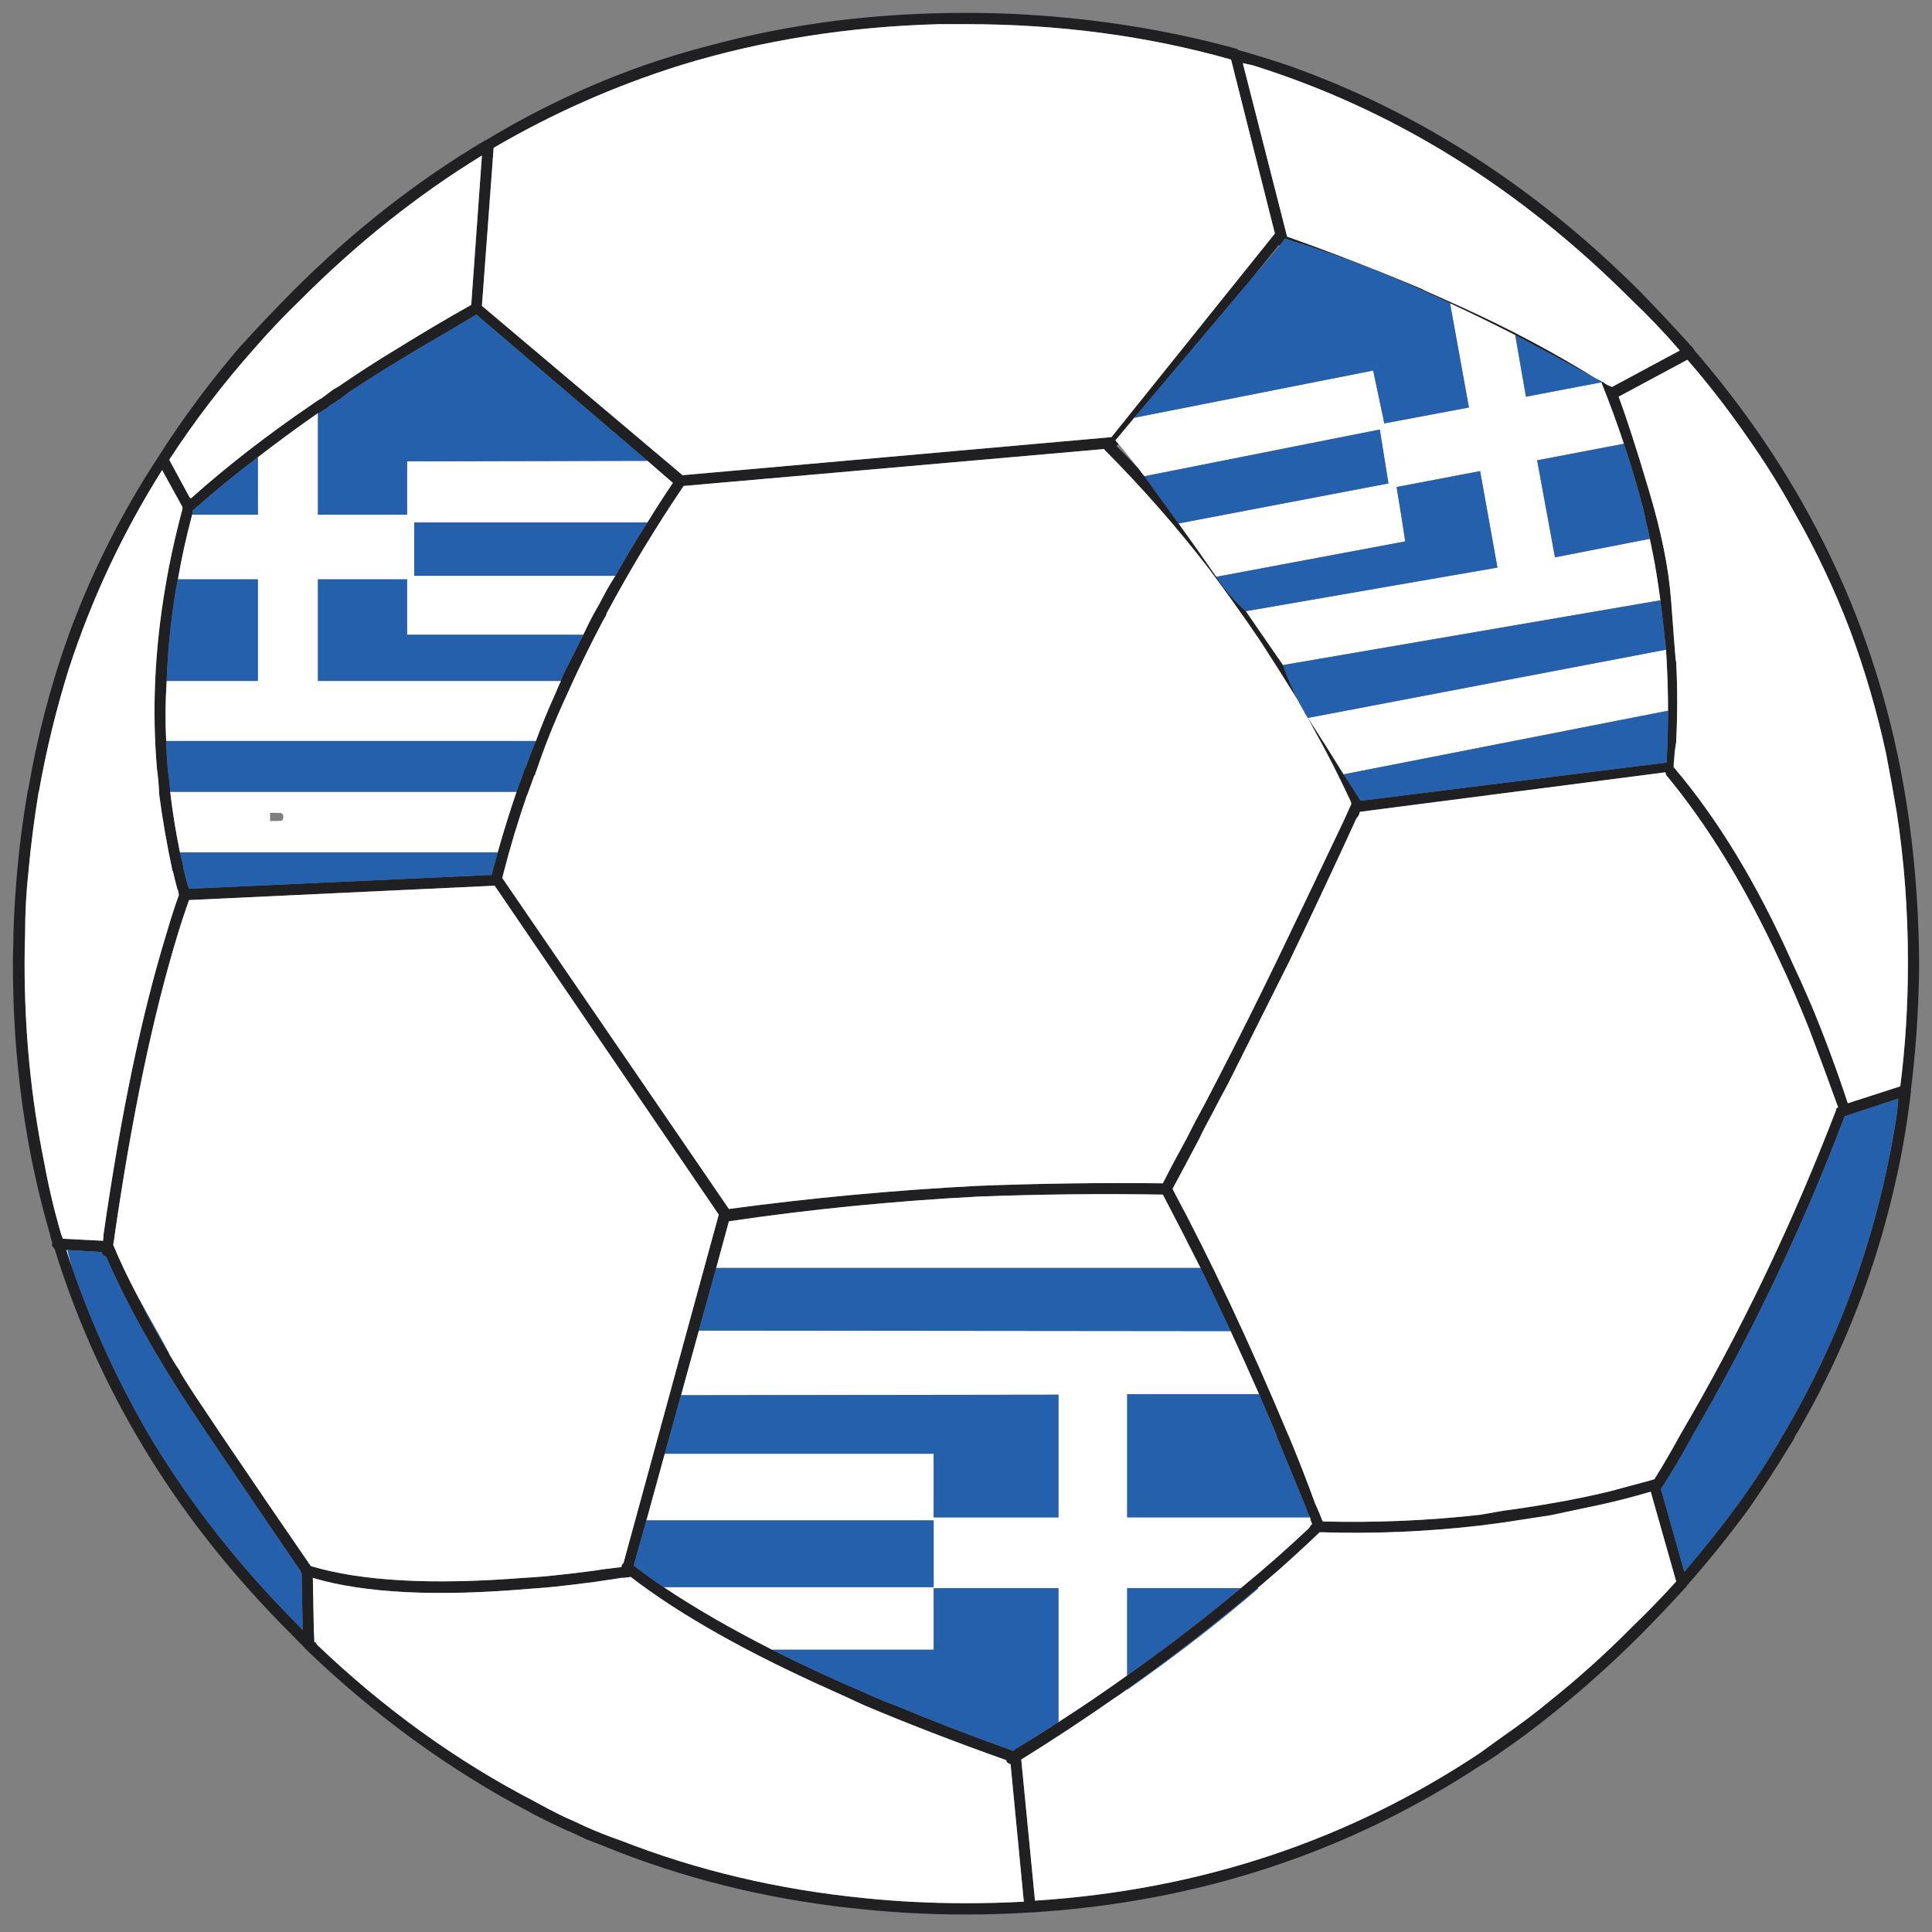 <?xml version="1.0" encoding="utf-8"?>
<!-- Generator: Adobe Illustrator 16.0.0, SVG Export Plug-In . SVG Version: 6.00 Build 0)  -->
<!DOCTYPE svg PUBLIC "-//W3C//DTD SVG 1.1//EN" "http://www.w3.org/Graphics/SVG/1.1/DTD/svg11.dtd">
<svg version="1.1" id="Layer_1" xmlns="http://www.w3.org/2000/svg" xmlns:xlink="http://www.w3.org/1999/xlink" x="0px" y="0px"
	 width="300px" height="300px" viewBox="0 0 300 300" enable-background="new 0 0 300 300" xml:space="preserve">
<rect x="0" y="0" width="300" height="300" fill="#808080" stroke="none"/>
<g>
	<path fill-rule="evenodd" clip-rule="evenodd" fill="#202022" d="M28.334,78.728l-3.163-5.736
		c-6.116,9.72-10.94,19.999-14.472,30.834c-1.951,6.215-3.507,12.59-4.666,19.123c-0.053,0.055-0.079,0.16-0.079,0.319
		c-0.634,3.878-1.134,7.783-1.503,11.714c-0.369,3.346-0.554,6.691-0.554,10.039c-0.053,1.54-0.079,3.081-0.079,4.62
		c0,10.624,1.002,20.85,3.005,30.676c0.686,3.825,1.582,7.624,2.689,11.395c0.105,0.213,0.185,0.425,0.237,0.638l6.247,0.317
		c0.053-0.372,0.079-0.689,0.079-0.955c2.688-18.751,5.957-34.367,9.806-46.851c0.58-2.019,1.213-3.984,1.898-5.896
		c-0.053-0.319-0.106-0.585-0.158-0.796l-0.079-0.081c-0.264-1.008-0.501-1.965-0.712-2.868c-0.053,0-0.079-0.053-0.079-0.159
		c-0.843-3.931-1.529-7.888-2.057-11.872c0-0.106,0-0.213,0-0.319c-0.052-1.168-0.157-2.311-0.315-3.425
		c-0.791-9.083-0.369-18.459,1.265-28.127c0.686-4.089,1.582-8.181,2.689-12.271C28.334,78.888,28.334,78.782,28.334,78.728z
		 M278.388,223.74c-0.21,0.319-0.396,0.611-0.553,0.878c-2.004,3.293-4.112,6.532-6.327,9.72c-3.006,4.09-6.195,8.047-9.569,11.872
		c-0.053,0.159-0.13,0.265-0.236,0.319c-2.267,2.496-4.639,4.992-7.117,7.488c-4.481,4.463-9.095,8.579-13.84,12.35
		c-2.372,1.913-4.797,3.72-7.276,5.419c-1.158,0.85-2.372,1.646-3.636,2.391c-20.72,13.598-43.942,21.193-69.672,22.787h-0.157
		c-3.32,0.213-6.644,0.318-9.966,0.318c-5.481,0-10.781-0.266-15.894-0.797c-13.233-1.274-25.808-4.196-37.723-8.764
		c-1.845-0.744-3.663-1.462-5.456-2.151c-1.107-0.532-2.215-1.036-3.321-1.514c-1.371-0.638-2.741-1.301-4.112-1.992
		c-0.475-0.213-0.923-0.451-1.345-0.717c-12.442-6.533-24.067-15.007-34.874-25.418v-0.079c-0.211-0.159-0.369-0.319-0.476-0.478
		c-0.526-0.478-0.975-0.931-1.344-1.355c-9.806-9.72-17.925-20.131-24.357-31.233c-5.324-9.136-9.542-18.75-12.652-28.842
		c-0.158-0.16-0.237-0.267-0.237-0.319c-0.158-0.105-0.211-0.292-0.158-0.559c0-0.105,0-0.186,0-0.238
		c-0.158-0.372-0.264-0.743-0.316-1.115C3.924,178.537,2,164.515,2,149.641c0-1.114,0.026-2.177,0.079-3.188
		c0-0.478,0-0.955,0-1.433c0.105-3.4,0.316-6.799,0.632-10.2c0.369-4.037,0.896-7.994,1.582-11.872c0-0.106,0.026-0.238,0.079-0.398
		v0.081c1.424-8.34,3.532-16.388,6.327-24.143C14.23,88.875,18.844,79.711,24.538,71l0.079-0.08v-0.079l0.078-0.081
		c3.691-5.789,7.83-11.366,12.416-16.732c2.689-2.974,5.483-5.921,8.383-8.844c9.279-9.295,19.243-17.104,29.893-23.425h0.079
		c7.803-4.726,16.001-8.604,24.595-11.632c3.216-1.116,6.458-2.098,9.727-2.947c10.491-2.868,21.431-4.542,32.819-5.021
		C145.031,2.053,147.509,2,150.038,2c2.479,0,4.904,0.053,7.276,0.159c12.127,0.585,23.698,2.39,34.717,5.418
		c0.053,0,0.105,0.053,0.158,0.159c2.637,0.744,5.221,1.541,7.75,2.39c20.14,7.118,38.354,18.803,54.646,35.058
		c2.794,2.868,5.509,5.764,8.144,8.686c0.107,0.105,0.238,0.292,0.396,0.557c15.976,18.486,26.439,39.202,31.396,62.148
		c2.213,10.199,3.375,21.114,3.479,32.749c0,0.105,0,0.212,0,0.317c0,0.266,0,0.559,0,0.878c-0.104,6.639-0.528,12.854-1.267,18.643
		c0,0.16,0,0.267,0,0.319c-0.524,4.516-1.263,8.925-2.213,13.226c-2.742,12.537-7.117,24.409-13.127,35.617l-2.215,3.983
		c-0.105,0.159-0.21,0.319-0.315,0.478L278.388,223.74z M29.521,77.374c0.052,0,0.131-0.026,0.236-0.079
		c5.536-4.941,11.73-9.748,18.584-14.421c0.527-0.372,1.002-0.691,1.424-0.957h0.079c0.633-0.478,1.266-0.956,1.897-1.433
		c0.527-0.266,1.002-0.559,1.424-0.878c2.795-1.911,5.693-3.771,8.698-5.577c3.586-2.23,7.355-4.462,11.31-6.692l1.66-23.187
		c-9.964,6.109-19.349,13.571-28.152,22.39c-2.53,2.443-4.903,4.939-7.117,7.489c-4.956,5.577-9.385,11.368-13.286,17.37
		L29.521,77.374z M29.836,79.923c-0.896,3.347-1.634,6.693-2.214,10.041c-0.105,0.53-0.211,1.061-0.316,1.593
		c-0.791,4.833-1.266,9.562-1.424,14.182c-0.211,3.187-0.237,6.295-0.079,9.323c0.053,1.433,0.133,2.868,0.237,4.301
		c0.158,1.116,0.29,2.231,0.396,3.347c0,0.106,0,0.186,0,0.238v0.081c0.369,3.132,0.87,6.24,1.503,9.321
		c0.211,0.797,0.396,1.594,0.554,2.391c0,0.053,0,0.105,0,0.159c0.211,0.904,0.448,1.807,0.711,2.709
		c0.053,0.161,0.106,0.293,0.158,0.398l46.975-2.15c0.053-0.16,0.105-0.372,0.158-0.638c0.264-0.956,0.527-1.913,0.79-2.868
		c0.896-3.187,1.872-6.321,2.927-9.402v-0.08c0.421-1.061,0.79-2.071,1.107-3.026c0.053-0.266,0.158-0.506,0.315-0.718
		c0.476-1.382,1.002-2.736,1.582-4.063c0.896-2.445,1.898-4.888,3.006-7.331c0.263-0.637,0.553-1.301,0.869-1.992
		c0.158-0.478,0.343-0.929,0.554-1.354c1.002-1.965,1.978-3.904,2.926-5.817c0.475-1.008,0.976-2.019,1.503-3.027
		c0.738-1.276,1.45-2.577,2.135-3.904c0.422-0.744,0.87-1.488,1.345-2.231c1.582-2.815,3.242-5.578,4.981-8.287
		c1.266-2.071,2.584-4.116,3.954-6.134l-3.954-3.427l-26.57-22.708c-3.006,1.807-5.932,3.533-8.778,5.179
		c-3.849,2.284-7.513,4.569-10.992,6.854c-0.527,0.425-1.002,0.796-1.424,1.114c-0.211,0.055-0.368,0.161-0.475,0.319
		c-0.263,0.16-0.527,0.319-0.79,0.478c-0.211,0.107-0.448,0.292-0.713,0.559c-0.474,0.265-0.896,0.531-1.265,0.797
		c-0.053,0-0.105,0-0.158,0c-3.269,2.285-6.379,4.567-9.331,6.852c-3.585,2.709-6.959,5.472-10.123,8.287
		C29.915,79.499,29.89,79.711,29.836,79.923z M21.454,201.431c1.37,2.815,2.979,5.737,4.823,8.765v0.081
		c0.316,0.53,0.659,1.087,1.028,1.673l0.475,0.717c0.105,0.106,0.185,0.265,0.237,0.478c1.001,1.646,2.082,3.319,3.242,5.02
		c1.055,1.593,2.082,3.134,3.084,4.621c4.851,7.171,9.489,13.971,13.919,20.397c7.802,2.337,18.795,2.949,32.976,1.833
		c2.057-0.105,4.192-0.292,6.406-0.559c1.055-0.105,2.162-0.238,3.321-0.398c0.948-0.105,1.897-0.238,2.847-0.398
		c0.844-0.105,1.714-0.212,2.609-0.317h0.08c0-0.213,0.053-0.372,0.157-0.479c0.054-0.053,0.106-0.105,0.158-0.158l14.789-54.102
		L76.811,137.53l-47.449,2.231c-0.632,1.752-1.238,3.586-1.818,5.496c-3.796,12.484-7.038,27.969-9.727,46.453
		c-0.054,0.53-0.132,1.063-0.238,1.593C18.686,195.961,19.978,198.668,21.454,201.431z M11.173,196.73
		c3.111,9.029,7.091,17.715,11.941,26.054c6.326,10.625,14.182,20.61,23.566,29.959c0.105,0.105,0.211,0.239,0.316,0.398
		l-0.159-8.765c-0.052-0.159-0.104-0.293-0.157-0.398c-4.534-6.639-9.332-13.704-14.393-21.194c-0.791-1.168-1.608-2.39-2.452-3.664
		c-5.693-8.606-10.148-16.601-13.364-23.982c-0.264-0.107-0.448-0.24-0.554-0.398c-0.105-0.16-0.158-0.267-0.158-0.319l-5.299-0.319
		h-0.157C10.566,194.95,10.856,195.827,11.173,196.73z M247.862,58.809c-4.271-2.335-8.462-4.594-12.574-6.772
		c-3.32-1.699-6.693-3.346-10.123-4.939c-8.487-4.089-17.026-7.437-25.621-10.039l-0.871,1.116l-0.077-0.161l-4.508,5.578
		l-17.953,21.274l-2.925,3.505c0.104,0.16,0.264,0.345,0.476,0.559l-0.318,0.319c1.162,1.169,2.32,2.364,3.481,3.585
		c0.263,0.372,0.553,0.743,0.868,1.114c1.636,2.285,3.401,4.728,5.3,7.332c1.846,2.549,3.795,5.311,5.852,8.287
		c1.266,1.965,2.794,3.744,4.588,5.337l5.771,8.366c0.686,1.965,1.477,3.825,2.373,5.578c-2.004-3.24-4.007-6.401-6.01-9.482
		c-2.53-3.718-5.141-7.383-7.83-10.995c-4.903-6.374-10.307-12.537-16.211-18.486c-0.053-0.053-0.079-0.106-0.079-0.159
		l-65.321,5.736c-4.376,6.48-8.356,13.067-11.941,19.761c-0.053,0.159-0.105,0.319-0.158,0.478c-0.158,0.213-0.29,0.425-0.396,0.638
		c-2.108,3.984-4.059,7.994-5.852,12.031c-1.74,3.771-3.242,7.543-4.508,11.313c-0.105,0.213-0.185,0.452-0.237,0.718h-0.079
		c-0.369,1.01-0.738,2.018-1.106,3.028v-0.081c-1.425,4.091-2.663,8.208-3.717,12.35c-0.053,0.213-0.106,0.425-0.159,0.638
		l35.191,51.392c12.601-1.699,25.438-2.895,38.513-3.585c9.542-0.372,19.165-0.505,28.865-0.398
		c1.159-2.285,2.372-4.567,3.637-6.853c0.897-1.807,1.846-3.611,2.847-5.418c0.581-1.116,1.16-2.23,1.739-3.346
		c3.218-6.216,6.354-12.484,9.412-18.804c3.479-7.226,6.959-14.502,10.438-21.832c0.369-0.797,0.765-1.673,1.187-2.63
		c0-0.106-0.026-0.238-0.08-0.398c-1.792-3.878-3.717-7.648-5.772-11.313c-0.422-0.85-0.869-1.646-1.346-2.39
		c0.212,0.264,0.371,0.504,0.477,0.717c1.791,2.762,3.637,5.683,5.535,8.764c0.844,1.275,1.713,2.628,2.61,4.063h0.315l47.21-5.896
		c0.159-2.656,0.238-5.338,0.238-8.047c0-3.082-0.105-6.242-0.315-9.482c-0.264-2.549-0.554-5.1-0.871-7.649
		c-0.104-0.796-0.21-1.541-0.314-2.231c-0.175-1.206-0.372-2.428-0.594-3.665c-0.296-1.696-0.651-3.449-1.068-5.259
		c-0.08-0.314-0.159-0.633-0.238-0.957c-0.157-0.85-0.341-1.673-0.553-2.47c-0.843-3.24-1.819-6.506-2.926-9.799
		c-1.055-3.187-2.215-6.348-3.479-9.482l0.079-0.079c0.157,0,0.343,0.106,0.553,0.317c0.266,0.16,0.607,0.319,1.028,0.479
		l10.519-5.658c-2.319-2.708-4.825-5.338-7.513-7.887c-17.45-17.476-37.063-29.614-58.836-36.413
		c-0.475-0.106-0.975-0.212-1.503-0.319l6.879,26.931c7.436,2.657,14.473,5.392,21.115,8.208c0.026,0.026,0.053,0.053,0.079,0.079
		l5.693,2.549C234.445,51.081,241.483,54.825,247.862,58.809z M197.963,36.261L191.16,9.25c-12.915-3.665-26.621-5.498-41.122-5.498
		c-1.422,0-2.82,0-4.19,0c-14.129,0.372-27.52,2.496-40.173,6.374C95.5,13.313,85.826,17.59,76.652,22.954l-1.819,24.541
		l31.158,26.293l66.428-5.896h0.157L197.963,36.261z M111.211,196.89l-2.689,9.72l-2.768,10.041l-2.53,9.082l-2.848,10.357
		l-1.977,7.013l0.158,0.079c0.053,0,0.079,0.026,0.079,0.079c1.37,1.063,2.847,2.126,4.429,3.188
		c4.745,3.187,10.359,6.429,16.844,9.722c4.376,2.229,9.121,4.435,14.235,6.612c1.581,0.743,3.241,1.435,4.981,2.072
		c5.589,2.336,11.65,4.674,18.188,7.011c0.159-0.158,0.344-0.292,0.555-0.398c2.214-1.327,4.374-2.683,6.484-4.063
		c3.638-2.337,7.196-4.754,10.676-7.25c6.169-4.355,12.048-8.87,17.636-13.545c3.689-3.028,7.223-6.136,10.596-9.323
		c0.104-0.212,0.264-0.425,0.476-0.637c-0.159-0.372-0.264-0.717-0.318-1.036c-0.263-0.478-0.473-0.982-0.632-1.515
		c-1.581-3.823-3.11-7.542-4.586-11.154c0-0.053,0-0.105,0-0.159c-0.896-2.124-1.793-4.223-2.69-6.294
		c-1.475-3.347-2.951-6.612-4.427-9.8c-1.581-3.4-3.138-6.667-4.667-9.801c-2.002-3.984-3.954-7.782-5.851-11.395
		c-9.7-0.158-19.323-0.053-28.865,0.319c-13.074,0.69-25.912,1.965-38.513,3.825L111.211,196.89z M278.783,79.844
		c-2.32-4.249-4.876-8.339-7.671-12.271c-2.794-4.037-5.825-7.941-9.094-11.712l-10.676,5.736c1.265,3.4,2.794,8.128,4.587,14.183
		c2.002,6.587,3.188,12.403,3.559,17.449c0.368,4.993,0.605,8.074,0.711,9.242c0.052,0.159,0.08,0.293,0.08,0.398
		c0.21,4.037,0.21,8.074,0,12.11v0.24c-0.159,0.902-0.265,1.807-0.318,2.709c-0.053,0.425-0.077,0.796-0.077,1.116
		c0,0.053,0.024,0.106,0.077,0.159c6.803,8.021,12.891,18.06,18.27,30.119c1,2.124,2.003,4.355,3.005,6.691
		c2.002,4.78,3.902,9.88,5.693,15.299l8.146-2.63c0.79-6.214,1.186-12.562,1.186-19.043c0-0.105,0-0.212,0-0.317
		c0-7.968-0.58-15.697-1.74-23.188c-0.526-3.132-1.08-6.188-1.66-9.163c-1.425-6.586-3.297-12.987-5.616-19.202
		C284.872,91.557,282.051,85.582,278.783,79.844z M211.169,126.057c-0.105,0.425-0.291,0.77-0.553,1.036
		c-3.428,7.49-6.907,14.899-10.438,22.23c-3.163,6.319-6.302,12.588-9.412,18.804c-0.896,1.646-1.739,3.239-2.53,4.78
		c-0.738,1.327-1.424,2.654-2.056,3.983c-1.37,2.603-2.742,5.18-4.113,7.729c5.959,11.102,11.942,23.823,17.952,38.165
		c0.053,0.054,0.079,0.106,0.079,0.159c1.424,3.4,2.795,6.906,4.111,10.519c0.423,0.902,0.791,1.778,1.109,2.628
		c0.052,0,0.077,0.055,0.077,0.16c8.226,0.212,16.37-0.134,24.438-1.036c1.264-0.212,2.478-0.425,3.636-0.637
		c2.427-0.318,4.852-0.69,7.276-1.115c3.163-0.532,6.274-1.169,9.331-1.913c2.162-0.583,4.324-1.169,6.485-1.752
		c0.053-0.055,0.159-0.081,0.316-0.081c1.424-2.283,2.768-4.594,4.033-6.932c9.33-15.882,17.397-32.693,24.198-50.436
		c0-0.159,0.053-0.265,0.157-0.317c0-0.055,0.055-0.081,0.159-0.081c-1.528-4.248-3.031-8.312-4.508-12.189
		c-1.476-3.72-2.979-7.197-4.508-10.438c-5.323-11.527-11.229-21.195-17.713-29.003c-0.052-0.16-0.08-0.292-0.08-0.398
		L211.169,126.057z M286.771,173.227l-0.08,0.079h-0.238c-6.589,17.368-14.444,33.862-23.565,49.479
		c-1.529,2.868-3.189,5.684-4.98,8.446l3.636,12.827c3.058-3.559,5.906-7.145,8.541-10.756c2.268-3.133,4.35-6.32,6.248-9.562
		c0.159-0.317,0.343-0.637,0.554-0.956c9.015-15.244,14.893-31.791,17.635-49.639c0.106-0.797,0.184-1.646,0.236-2.549
		L286.771,173.227z M195.273,246.608c-6.379,5.417-13.127,10.65-20.244,15.695c-0.633,0.479-1.319,0.957-2.058,1.436
		c-4.638,3.239-9.436,6.4-14.392,9.481l2.135,21.911c25.571-1.647,48.609-9.297,69.118-22.947c1.264-0.902,2.478-1.779,3.636-2.63
		c2.479-1.699,4.904-3.531,7.276-5.497c4.323-3.453,8.516-7.225,12.574-11.314c2.478-2.391,4.798-4.781,6.96-7.171l-3.954-13.943
		c-2.69,0.796-5.378,1.487-8.067,2.071c-2.478,0.532-4.981,1.063-7.513,1.593c-2.425,0.372-4.85,0.744-7.276,1.116
		c-1.158,0.16-2.372,0.319-3.636,0.478c-8.278,0.957-16.582,1.303-24.91,1.036c-2.058,1.966-4.192,3.932-6.407,5.896
		C197.462,244.723,196.381,245.651,195.273,246.608z M48.736,253.381v1.434c0,0.054,0.026,0.107,0.079,0.16
		c0.211,0.053,0.343,0.185,0.396,0.398c10.438,9.985,21.721,18.112,33.847,24.381c1.424,0.797,2.953,1.594,4.587,2.39
		c1.106,0.479,2.214,0.982,3.321,1.515c1.793,0.797,3.611,1.514,5.456,2.15c11.81,4.622,24.384,7.596,37.723,8.925
		c5.112,0.531,10.412,0.797,15.894,0.797c3.006,0,5.985-0.081,8.938-0.239l-2.056-21.354c-0.265-0.053-0.475-0.186-0.632-0.398
		c0-0.158-0.028-0.238-0.081-0.238c-8.065-2.868-15.421-5.711-22.063-8.526c-1.582-0.742-3.085-1.433-4.508-2.071
		c-13.497-6.002-24.067-11.951-31.712-17.848c-0.105,0-0.211,0.026-0.316,0.081c-0.053,0-0.104,0-0.158,0h-0.079
		c-0.316,0.053-0.632,0.079-0.949,0.079c-0.896,0.159-1.766,0.293-2.609,0.398c-0.949,0.159-1.898,0.293-2.847,0.398
		c-1.159,0.159-2.267,0.293-3.321,0.398c-1.74,0.212-3.479,0.372-5.22,0.478c-14.498,1.274-25.78,0.718-33.847-1.673L48.736,253.381
		z"/>
	<path fill-rule="evenodd" clip-rule="evenodd" fill="#FFFFFF" d="M28.334,78.728c0,0.054,0,0.16,0,0.319
		c-1.107,4.09-2.004,8.181-2.689,12.271c-1.634,9.667-2.056,19.043-1.265,28.127c0.158,1.114,0.264,2.256,0.315,3.425
		c0,0.106,0,0.213,0,0.319c0.527,3.984,1.214,7.941,2.057,11.872c0,0.106,0.026,0.159,0.079,0.159
		c0.211,0.903,0.448,1.86,0.712,2.868l0.079,0.081c0.052,0.211,0.105,0.478,0.158,0.796c-0.686,1.911-1.318,3.877-1.898,5.896
		c-3.849,12.483-7.117,28.1-9.806,46.851c0,0.266-0.026,0.583-0.079,0.955l-6.247-0.317c-0.053-0.213-0.132-0.425-0.237-0.638
		c-1.107-3.771-2.004-7.569-2.689-11.395c-2.003-9.826-3.005-20.052-3.005-30.676c0-1.539,0.026-3.08,0.079-4.62
		c0-3.348,0.185-6.693,0.554-10.039c0.369-3.931,0.869-7.835,1.503-11.714c0-0.159,0.026-0.264,0.079-0.319
		c1.159-6.533,2.715-12.907,4.666-19.123c3.531-10.835,8.355-21.114,14.472-30.834L28.334,78.728z M87.091,105.739
		c-0.316,0.691-0.606,1.355-0.869,1.992c-1.107,2.443-2.109,4.886-3.006,7.331H25.803c-0.158-3.028-0.132-6.136,0.079-9.323h14.156
		V89.964H27.622c0.58-3.348,1.318-6.693,2.214-10.041h10.202V71c2.952-2.285,6.063-4.567,9.331-6.852v15.775h13.839v-8.285
		l37.326-0.081l3.954,3.427c-1.37,2.018-2.688,4.063-3.954,6.134H64.315v8.287h31.237c-0.475,0.744-0.923,1.487-1.345,2.231
		c-0.685,1.327-1.396,2.628-2.135,3.904c-0.527,1.008-1.028,2.019-1.503,3.027H63.208v-8.604H49.369v15.775H87.091z M77.284,132.351
		H27.938c-0.633-3.081-1.134-6.189-1.503-9.321v-0.081h53.775C79.156,126.03,78.181,129.164,77.284,132.351z M29.521,77.374
		l-3.243-5.976c3.901-6.002,8.33-11.793,13.286-17.37c2.214-2.549,4.587-5.045,7.117-7.489c8.804-8.819,18.188-16.281,28.152-22.39
		l-1.66,23.187c-3.954,2.23-7.724,4.462-11.31,6.692c-3.005,1.807-5.903,3.666-8.698,5.577c-0.422,0.319-0.896,0.612-1.424,0.878
		c-0.632,0.478-1.265,0.955-1.897,1.433h-0.079c-0.422,0.266-0.896,0.585-1.424,0.957c-6.854,4.673-13.048,9.48-18.584,14.421
		C29.651,77.348,29.572,77.374,29.521,77.374z M41.936,127.491h0.791c0.526,0,0.87-0.026,1.028-0.079
		c0.158-0.107,0.237-0.293,0.237-0.559c0-0.264-0.079-0.451-0.237-0.557c-0.106-0.053-0.448-0.079-1.028-0.079h-0.791V127.491z
		 M26.277,210.195c-0.58-1.062-1.159-2.124-1.739-3.188c-1.055-1.858-2.083-3.718-3.084-5.577c-1.477-2.763-2.769-5.47-3.876-8.127
		c0.106-0.53,0.185-1.063,0.238-1.593c2.688-18.484,5.931-33.969,9.727-46.453c0.58-1.91,1.187-3.744,1.818-5.496l47.449-2.231
		l34.796,51.072l-14.789,54.102c-0.052,0.053-0.104,0.105-0.158,0.158c-0.104,0.107-0.157,0.267-0.157,0.479h-0.08
		c-0.896,0.105-1.766,0.212-2.609,0.317c-0.949,0.16-1.898,0.293-2.847,0.398c-1.159,0.16-2.267,0.293-3.321,0.398
		c-2.214,0.267-4.35,0.453-6.406,0.559c-14.181,1.116-25.174,0.504-32.976-1.833c-4.43-6.427-9.068-13.227-13.919-20.397
		c-1.002-1.487-2.029-3.028-3.084-4.621c-1.16-1.7-2.241-3.373-3.242-5.02c-0.053-0.213-0.132-0.371-0.237-0.478l-0.475-0.717
		c-0.369-0.586-0.712-1.143-1.028-1.673V210.195z M10.461,194.101c0.211,0.85,0.449,1.727,0.712,2.63
		c-0.316-0.903-0.606-1.78-0.869-2.63H10.461z M197.963,36.261l-25.387,31.631h-0.157l-66.428,5.896L74.833,47.495l1.819-24.541
		c9.174-5.364,18.848-9.641,29.022-12.828c12.653-3.878,26.044-6.002,40.173-6.374c1.37,0,2.769,0,4.19,0
		c14.501,0,28.207,1.833,41.122,5.498L197.963,36.261z M247.862,58.809c-6.379-3.984-13.417-7.728-21.115-11.234l-5.693-2.549
		c-0.026-0.026-0.053-0.053-0.079-0.079c-6.643-2.815-13.68-5.551-21.115-8.208L192.98,9.808c0.528,0.107,1.028,0.213,1.503,0.319
		c21.773,6.799,41.386,18.937,58.836,36.413c2.688,2.549,5.193,5.179,7.513,7.887l-10.519,5.658
		c-0.421-0.161-0.763-0.319-1.028-0.479c-0.21-0.211-0.396-0.317-0.553-0.317c0-0.055-0.026-0.081-0.079-0.081
		C248.39,59.048,248.127,58.916,247.862,58.809z M225.165,47.097c3.43,1.594,6.803,3.24,10.123,4.939l1.662,9.562l11.703-2.23
		c1.265,3.134,2.425,6.295,3.479,9.482l-0.08,0.08l-13.363,2.549l2.768,15.06l14.709-2.868c0.265,1.222,0.515,2.443,0.752,3.665
		c0.222,1.237,0.419,2.458,0.594,3.665c0.104,0.691,0.21,1.435,0.314,2.231h-0.078l-58.521,10.039l-5.771-8.366l39.064-6.772
		l-2.688-14.98l-12.971,2.472c0.476,2.815,0.923,5.63,1.345,8.445l-29.339,5.498c-2.057-2.976-4.006-5.738-5.852-8.287l32.582-6.216
		l-1.346-8.366l-36.536,7.25c-0.315-0.372-0.605-0.742-0.868-1.114c-1.161-1.435-2.215-2.736-3.163-3.904
		c-0.212-0.213-0.371-0.398-0.476-0.559l2.925-3.505l37.091-7.331c0.58,2.709,1.159,5.445,1.739,8.208l13.128-2.47L225.165,47.097z
		 M111.211,196.89l1.977-7.25c12.601-1.86,25.438-3.135,38.513-3.825c9.542-0.372,19.165-0.478,28.865-0.319
		c1.896,3.612,3.849,7.41,5.851,11.395H111.211z M259.013,110.361l-50.374,9.88c-1.898-3.081-3.744-6.002-5.535-8.764l55.594-10.598
		C258.907,104.119,259.013,107.279,259.013,110.361z M201.601,108.847c0.211,0.425,0.447,0.85,0.712,1.274l0.078,0.16
		c0.107,0.159,0.185,0.317,0.236,0.478c0.477,0.744,0.924,1.541,1.346,2.39c2.056,3.665,3.98,7.436,5.772,11.313
		c0.054,0.16,0.08,0.292,0.08,0.398c-0.422,0.957-0.817,1.833-1.187,2.63c-3.479,7.33-6.96,14.606-10.438,21.832
		c-3.058,6.319-6.194,12.588-9.412,18.804c-0.579,1.115-1.158,2.229-1.739,3.346c-1.001,1.807-1.949,3.611-2.847,5.418
		c-1.265,2.285-2.478,4.567-3.637,6.853c-9.7-0.106-19.323,0.026-28.865,0.398c-13.074,0.69-25.912,1.886-38.513,3.585
		l-35.191-51.392c0.053-0.213,0.106-0.425,0.159-0.638c1.054-4.143,2.292-8.259,3.717-12.35v0.081
		c0.368-1.01,0.737-2.019,1.106-3.028h0.079c0.053-0.266,0.132-0.504,0.237-0.718c1.266-3.771,2.768-7.542,4.508-11.313
		c1.793-4.037,3.743-8.047,5.852-12.031c0.105-0.213,0.237-0.425,0.396-0.638c0.053-0.159,0.105-0.319,0.158-0.478
		c3.585-6.693,7.565-13.281,11.941-19.761l65.321-5.736c0,0.053,0.026,0.105,0.079,0.159c5.904,5.949,11.308,12.112,16.211,18.486
		c2.689,3.612,5.3,7.277,7.83,10.995C197.594,102.446,199.597,105.606,201.601,108.847z M100.376,236.09l2.848-10.357h41.755v9.88
		h19.375v-19.043l-58.6,0.081l2.768-10.041l82.562,0.081c1.476,3.188,2.952,6.453,4.427,9.8h-20.48v19.122h28.389
		c0.055,0.319,0.159,0.664,0.318,1.036c-0.212,0.212-0.371,0.425-0.476,0.637c-3.373,3.188-6.906,6.295-10.596,9.323h-17.636v13.545
		c-3.479,2.496-7.038,4.913-10.676,7.25v-20.795h-19.375v9.562h-25.069c-6.484-3.293-12.099-6.535-16.844-9.722h41.913V236.09
		H100.376z M278.783,79.844c3.268,5.738,6.089,11.713,8.461,17.927c2.319,6.215,4.191,12.616,5.616,19.202
		c0.58,2.975,1.134,6.03,1.66,9.163c1.16,7.49,1.74,15.22,1.74,23.188c0,0.105,0,0.212,0,0.317c0,6.481-0.396,12.829-1.186,19.043
		l-8.146,2.63c-1.791-5.419-3.691-10.519-5.693-15.299c-1.002-2.336-2.005-4.567-3.005-6.691
		c-5.379-12.059-11.467-22.098-18.27-30.119c-0.053-0.053-0.077-0.106-0.077-0.159c0-0.319,0.024-0.691,0.077-1.116
		c0.054-0.903,0.159-1.807,0.318-2.709v-0.24c0.21-4.037,0.21-8.073,0-12.11c0-0.105-0.028-0.24-0.08-0.398
		c-0.105-1.168-0.343-4.25-0.711-9.242c-0.37-5.046-1.557-10.862-3.559-17.449c-1.793-6.055-3.322-10.783-4.587-14.183l10.676-5.736
		c3.269,3.771,6.3,7.675,9.094,11.712C273.907,71.504,276.463,75.595,278.783,79.844z M211.169,126.057l47.448-6.135
		c0,0.106,0.028,0.238,0.08,0.398c6.484,7.808,12.39,17.476,17.713,29.003c1.529,3.24,3.032,6.718,4.508,10.438
		c1.477,3.878,2.979,7.941,4.508,12.189c-0.104,0-0.159,0.026-0.159,0.081c-0.104,0.053-0.157,0.158-0.157,0.317
		c-6.801,17.742-14.868,34.554-24.198,50.436c-1.266,2.338-2.609,4.648-4.033,6.932c-0.157,0-0.264,0.026-0.316,0.081
		c-2.161,0.583-4.323,1.169-6.485,1.752c-3.057,0.744-6.168,1.381-9.331,1.913c-2.425,0.425-4.85,0.797-7.276,1.115
		c-1.158,0.212-2.372,0.425-3.636,0.637c-8.067,0.902-16.212,1.248-24.438,1.036c0-0.105-0.025-0.16-0.077-0.16
		c-0.318-0.85-0.687-1.726-1.109-2.628c-1.316-3.612-2.688-7.118-4.111-10.519c0-0.053-0.026-0.105-0.079-0.159
		c-6.01-14.342-11.993-27.063-17.952-38.165c1.371-2.549,2.743-5.126,4.113-7.729c0.632-1.329,1.317-2.656,2.056-3.983
		c0.791-1.541,1.634-3.135,2.53-4.78c3.11-6.216,6.249-12.484,9.412-18.804c3.531-7.331,7.011-14.74,10.438-22.23
		C210.878,126.827,211.063,126.481,211.169,126.057z M175.029,262.304v0.08c7.486-5.259,14.287-10.518,20.403-15.775h-0.159
		c1.107-0.957,2.188-1.886,3.242-2.789c2.215-1.965,4.35-3.931,6.407-5.896c8.328,0.267,16.632-0.079,24.91-1.036
		c1.264-0.158,2.478-0.317,3.636-0.478c2.427-0.372,4.852-0.744,7.276-1.116c2.531-0.53,5.035-1.061,7.513-1.593
		c2.689-0.584,5.377-1.275,8.067-2.071l3.954,13.943c-2.162,2.39-4.482,4.78-6.96,7.171c-4.059,4.09-8.251,7.861-12.574,11.314
		c-2.372,1.966-4.797,3.798-7.276,5.497c-1.158,0.851-2.372,1.728-3.636,2.63c-20.509,13.65-43.547,21.3-69.118,22.947
		l-2.135-21.911c4.956-3.081,9.754-6.242,14.392-9.481C173.71,263.261,174.396,262.782,175.029,262.304z M48.815,254.975
		l-0.079-1.594l-0.158-8.366c8.066,2.391,19.349,2.947,33.847,1.673c1.74-0.105,3.479-0.266,5.22-0.478
		c1.055-0.105,2.162-0.239,3.321-0.398c0.948-0.105,1.897-0.239,2.847-0.398c0.844-0.105,1.714-0.239,2.609-0.398
		c0.317,0,0.633-0.026,0.949-0.079h0.079c0.054,0,0.105,0,0.158,0c0.105-0.055,0.211-0.081,0.316-0.081
		c7.645,5.896,18.215,11.846,31.712,17.848c1.423,0.639,2.926,1.329,4.508,2.071c6.642,2.815,13.997,5.658,22.063,8.526
		c0.053,0,0.081,0.08,0.081,0.238c0.157,0.213,0.367,0.346,0.632,0.398l2.056,21.354c-2.952,0.158-5.932,0.239-8.938,0.239
		c-5.481,0-10.781-0.266-15.894-0.797c-13.339-1.329-25.913-4.303-37.723-8.925c-1.845-0.637-3.663-1.354-5.456-2.15
		c-1.107-0.532-2.215-1.036-3.321-1.515c-1.634-0.796-3.163-1.593-4.587-2.39c-12.126-6.269-23.408-14.396-33.847-24.381
		C49.158,255.159,49.026,255.027,48.815,254.975z"/>
	<path fill-rule="evenodd" clip-rule="evenodd" fill="#2560AD" d="M29.836,79.923c0.054-0.212,0.079-0.425,0.079-0.637
		c3.164-2.815,6.538-5.577,10.123-8.287v8.923H29.836z M27.622,89.964h12.416v15.775H25.882c0.158-4.62,0.633-9.348,1.424-14.182
		C27.411,91.025,27.517,90.494,27.622,89.964z M49.369,64.148c0.053,0,0.105,0,0.158,0c0.369-0.266,0.791-0.532,1.265-0.797
		c0.265-0.266,0.502-0.451,0.713-0.559c0.263-0.159,0.527-0.317,0.79-0.478c0.106-0.159,0.264-0.265,0.475-0.319
		c0.422-0.317,0.896-0.689,1.424-1.114c3.479-2.285,7.144-4.569,10.992-6.854c2.847-1.646,5.772-3.373,8.778-5.179l26.57,22.708
		l-37.326,0.081v8.285H49.369V64.148z M87.091,105.739H49.369V89.964h13.839v8.604H90.57c-0.948,1.913-1.924,3.852-2.926,5.817
		C87.434,104.81,87.249,105.261,87.091,105.739z M95.553,89.405H64.315v-8.287h36.219C98.795,83.828,97.135,86.59,95.553,89.405z
		 M80.211,122.949H26.436c0-0.053,0-0.132,0-0.238c-0.105-1.116-0.237-2.231-0.396-3.347c-0.104-1.433-0.185-2.868-0.237-4.301
		h57.413c-0.58,1.327-1.106,2.681-1.582,4.063c-0.157,0.212-0.263,0.452-0.315,0.718c-0.317,0.955-0.687,1.965-1.107,3.026V122.949z
		 M27.938,132.351h49.346c-0.263,0.956-0.526,1.913-0.79,2.868c-0.053,0.266-0.105,0.478-0.158,0.638l-46.975,2.15
		c-0.052-0.105-0.105-0.238-0.158-0.398c-0.263-0.902-0.5-1.805-0.711-2.709c0-0.053,0-0.106,0-0.159
		C28.334,133.945,28.149,133.148,27.938,132.351z M21.454,201.431c1.001,1.859,2.029,3.719,3.084,5.577
		c0.58,1.063,1.159,2.126,1.739,3.188C24.433,207.168,22.824,204.246,21.454,201.431z M11.173,196.73
		c-0.263-0.903-0.501-1.78-0.712-2.63l5.299,0.319c0,0.053,0.053,0.159,0.158,0.319c0.105,0.158,0.29,0.291,0.554,0.398
		c3.216,7.382,7.671,15.376,13.364,23.982c0.844,1.274,1.661,2.496,2.452,3.664c5.061,7.49,9.858,14.556,14.393,21.194
		c0.053,0.105,0.105,0.239,0.157,0.398l0.159,8.765c-0.105-0.159-0.211-0.293-0.316-0.398c-9.385-9.349-17.24-19.334-23.566-29.959
		C18.264,214.445,14.284,205.76,11.173,196.73z M248.653,59.367l-11.703,2.23l-1.662-9.562c4.112,2.179,8.304,4.437,12.574,6.772
		c0.265,0.107,0.527,0.24,0.791,0.398c0.053,0,0.079,0.026,0.079,0.081L248.653,59.367z M255.85,82.075
		c0.114,0.534,0.219,1.064,0.316,1.594l-14.709,2.868l-2.768-15.06l13.363-2.549l0.08-0.08c1.106,3.293,2.083,6.56,2.926,9.799
		c0.212,0.797,0.396,1.62,0.553,2.47C255.69,81.442,255.77,81.761,255.85,82.075z M257.826,93.23c0.317,2.549,0.607,5.1,0.871,7.649
		l-55.594,10.598c-0.105-0.213-0.265-0.453-0.477-0.717c-0.052-0.161-0.129-0.319-0.236-0.478l-0.078-0.16
		c-0.265-0.425-0.501-0.85-0.712-1.274c-0.896-1.752-1.688-3.612-2.373-5.578l58.521-10.039H257.826z M177.717,73.947l36.536-7.25
		l1.346,8.366l-32.582,6.216C181.118,78.675,179.353,76.232,177.717,73.947z M259.013,110.361c0,2.709-0.079,5.391-0.238,8.047
		l-47.21,5.896h-0.315c-0.897-1.435-1.767-2.789-2.61-4.063L259.013,110.361z M111.211,196.89h75.205
		c1.529,3.134,3.086,6.4,4.667,9.801l-82.562-0.081L111.211,196.89z M193.456,94.903c-1.794-1.593-3.322-3.372-4.588-5.337
		l29.339-5.498c-0.422-2.815-0.869-5.63-1.345-8.445l12.971-2.472l2.688,14.98L193.456,94.903z M225.165,47.097l2.928,16.175
		l-13.128,2.47c-0.58-2.762-1.159-5.498-1.739-8.208l-37.091,7.331l17.953-21.274l4.585-5.417l0.871-1.116
		C208.139,39.66,216.678,43.007,225.165,47.097z M195.51,216.49c0.897,2.071,1.794,4.17,2.69,6.294c0,0.054,0,0.106,0,0.159
		c1.476,3.612,3.005,7.331,4.586,11.154c0.159,0.532,0.369,1.037,0.632,1.515h-28.389V216.49H195.51z M175.029,260.153v-13.545
		h17.636C187.077,251.283,181.198,255.798,175.029,260.153z M164.354,267.403c-2.11,1.381-4.271,2.736-6.484,4.063
		c-0.211,0.106-0.396,0.24-0.555,0.398c-6.538-2.337-12.6-4.675-18.188-7.011c-1.74-0.638-3.4-1.329-4.981-2.072
		c-5.114-2.178-9.859-4.383-14.235-6.612h25.069v-9.562h19.375V267.403z M100.376,236.09h44.603v10.358h-41.913
		c-1.582-1.062-3.059-2.124-4.429-3.188c0-0.053-0.026-0.079-0.079-0.079l-0.158-0.079L100.376,236.09z M105.754,216.65l58.6-0.081
		v19.043h-19.375v-9.88h-41.755L105.754,216.65z M286.771,173.227l7.985-2.63c-0.053,0.902-0.13,1.752-0.236,2.549
		c-2.742,17.848-8.62,34.395-17.635,49.639c-0.211,0.319-0.395,0.639-0.554,0.956c-1.898,3.241-3.98,6.429-6.248,9.562
		c-2.635,3.611-5.483,7.197-8.541,10.756l-3.636-12.827c1.791-2.763,3.451-5.578,4.98-8.446
		c9.121-15.616,16.977-32.11,23.565-49.479h0.238L286.771,173.227z M175.029,262.304c7.117-5.045,13.865-10.278,20.244-15.695h0.159
		c-6.116,5.258-12.917,10.517-20.403,15.775V262.304z M48.736,253.381l0.079,1.594c-0.053-0.053-0.079-0.106-0.079-0.16V253.381z"/>
</g>
</svg>
